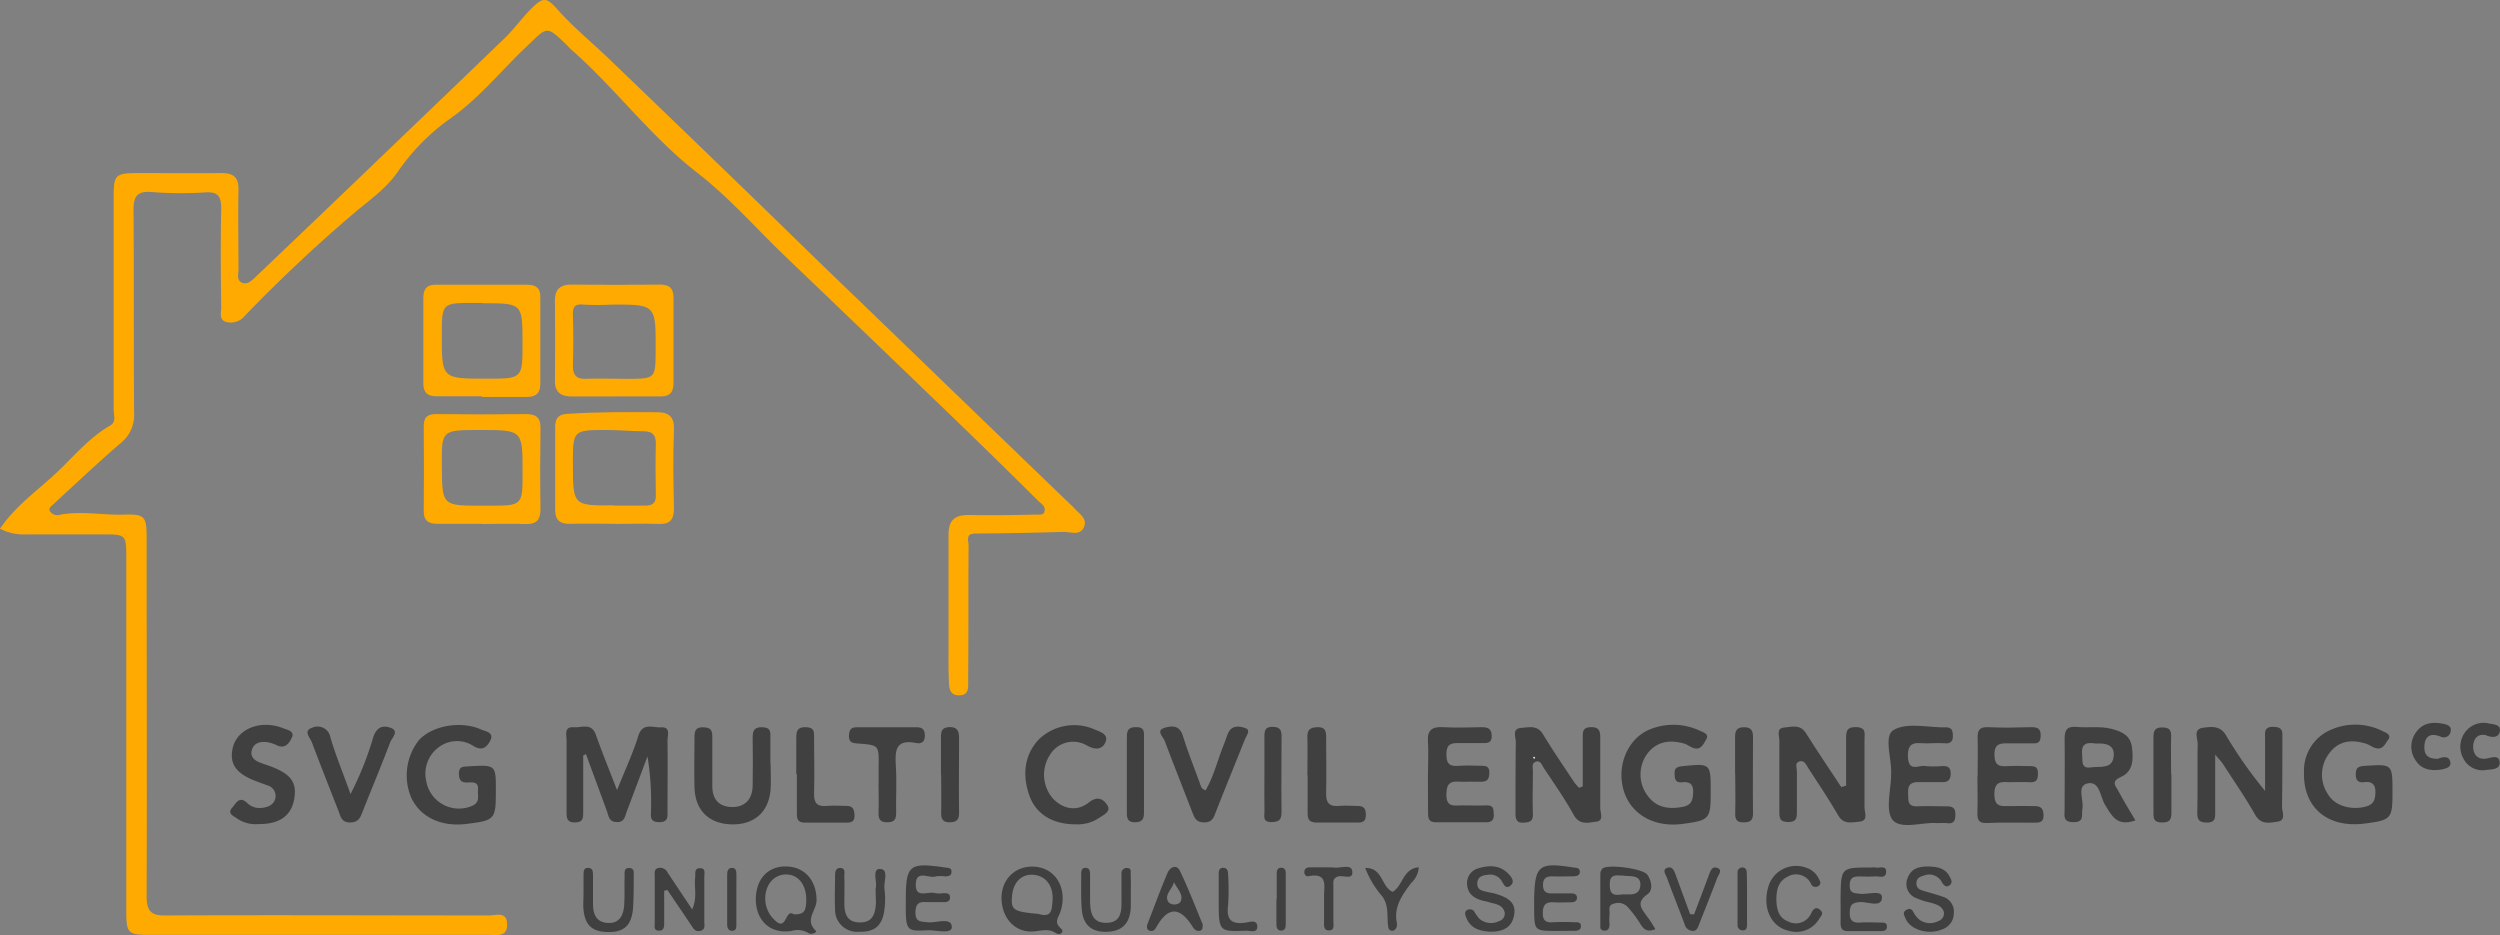 <svg id="Layer_1" data-name="Layer 1" xmlns="http://www.w3.org/2000/svg" viewBox="0 0 383.44 143.47"><rect x="0" y="0" width="383.44" height="143.47" fill="#808080" stroke="none"/><title>logo</title><path d="M93.24,446.58c2.56-3.77,6.23-6.17,9.28-9.17,2.4-2.35,4.64-4.93,7.62-6.66,1-.54.52-1.67.53-2.53q0-16.25,0-32.49c0-3.41.24-3.68,3.71-3.7,4.25,0,8.5.06,12.75,0,1.91,0,2.73.62,2.69,2.59-.08,4.07,0,8.15,0,12.22,0,.71-.33,1.61.51,2s1.55-.34,2.13-.89q10.14-9.66,20.23-19.35c6-5.76,12-11.5,18-17.3,1.47-1.43,2.68-3.14,4.14-4.58,1.87-1.86,2.36-1.52,4.07.39,2.36,2.64,5.14,4.9,7.7,7.36q11.79,11.32,23.53,22.69c5,4.87,10,9.76,15.09,14.63q16.13,15.58,32.27,31.14a4,4,0,0,1,.37.34c.75.94,2.25,1.7,1.63,3.08s-2.07.69-3.17.72c-4.49.13-9,.23-13.47.25-1.66,0-1,1.21-1.05,1.92-.06,6.49,0,13-.06,19.49,0,.59,0,1.17,0,1.75,0,.95-.21,1.63-1.35,1.66s-1.52-.69-1.58-1.56c-.11-1.74-.09-3.49-.09-5.24,0-5.92,0-11.83,0-17.75,0-2.44,1-3.17,3.41-3.11,3.39.07,6.79,0,10.19-.07.4,0,.92.09,1.09-.38.33-.94-.58-1.33-1-1.79q-8.06-8-16.21-15.81-11.28-10.87-22.61-21.71c-4.41-4.24-8.49-8.91-13.3-12.65C193,386.44,187.62,379,180.75,373c-.18-.16-.34-.37-.51-.54-3.32-3.2-3-2.88-6.29.22-3.83,3.63-7.13,7.78-11.53,10.91a32.63,32.63,0,0,0-8.13,8.19c-1.59,2.34-4,4.15-6.28,6a231.75,231.75,0,0,0-17.19,16.12,2.8,2.8,0,0,1-2.78,1c-1.29-.29-.86-1.49-.87-2.3-.07-5-.11-10,0-15,0-1.81-.31-2.75-2.46-2.6a56.65,56.65,0,0,1-8.24-.06c-2.33-.18-2.77.81-2.75,2.89.08,10.33,0,20.66.09,31a5.52,5.52,0,0,1-2.14,4.69c-3.55,3.05-6.94,6.29-10.41,9.45-.35.31-.6.62-.32,1a1.42,1.42,0,0,0,1.58.45c3.23-.58,6.46.09,9.68,0s3.53.21,3.53,3.54c0,18.33.06,36.66,0,55,0,2.36.77,3,3,2.94,16.5-.08,33,0,49.5,0,1.07,0,2.79-.71,2.79,1.4,0,1.94-1.53,1.58-2.73,1.58H116c-3.08,0-3.39-.33-3.39-3.49q0-27.12,0-54.24c0-3.7,0-3.7-3.8-3.7s-7.66,0-11.5,0A7.87,7.87,0,0,1,93.24,446.58Z" transform="translate(-93.24 -365.49)" style="fill:#fa0"/><path d="M187.73,426.3c-2.24,0-4.49,0-6.74,0-1.72,0-2.66-.61-2.64-2.46q.06-6.12,0-12.23c0-1.85.91-2.49,2.63-2.47q6.73.06,13.48,0c1.5,0,2.09.61,2.08,2.08,0,4.33,0,8.65,0,13,0,1.51-.63,2.1-2.09,2.07-2.25,0-4.49,0-6.74,0ZM187,412.21a39.77,39.77,0,0,1-4.23,0c-1.36-.15-1.7.32-1.66,1.6.08,2.57.08,5.15,0,7.72,0,1.5.51,2.12,2,2.06,2.07-.07,4.15,0,6.23,0,4.45,0,4.45,0,4.46-4.47C193.83,412.19,193.83,412.19,187,412.21Z" transform="translate(-93.24 -365.49)" style="fill:#fa0"/><path d="M187.5,445.83c-2.25,0-4.5-.06-6.75,0-1.55.06-2.36-.5-2.36-2.11,0-4.24,0-8.49,0-12.74,0-1.05.29-1.89,1.67-2,4.66-.33,9.32-.29,14-.26,1.8,0,2.64.72,2.55,2.74-.17,4-.08,8,0,12,0,1.67-.56,2.46-2.33,2.39-2.24-.09-4.49,0-6.74,0Zm-.09-2.79c1.58,0,3.16,0,4.75,0,1.12,0,1.69-.34,1.67-1.56-.05-2.66-.06-5.33,0-8,0-1.28-.53-1.81-1.75-1.84-1.92,0-3.82-.19-5.74-.2-5.23,0-5.23,0-5.23,5.21C181.12,443.05,181.12,443.05,187.41,443Z" transform="translate(-93.24 -365.49)" style="fill:#fa0"/><path d="M167.17,426.27c-2.33,0-4.66,0-7,0-1.37,0-2-.58-2-1.94,0-4.41,0-8.81,0-13.22,0-1.34.6-2,2-1.95,4.66,0,9.31,0,14,0,1.34,0,2,.59,1.94,2q0,6.6,0,13.21c0,1.38-.63,2-2,2-2.33,0-4.65,0-7,0Zm.09-14.32H166c-5,0-5,0-5,5,0,6.62,0,6.62,6.87,6.62,5.52,0,5.52,0,5.51-5.46C173.38,412,173.38,412,167.26,412Z" transform="translate(-93.24 -365.49)" style="fill:#fa0"/><path d="M167.09,445.83c-2.25,0-4.5,0-6.74,0-1.46,0-2.14-.51-2.12-2q.06-6.49,0-13c0-1.42.63-1.85,2-1.83q6.87.09,13.73,0c1.64,0,2.21.66,2.18,2.24-.06,4.08-.07,8.16,0,12.24,0,1.72-.56,2.44-2.3,2.38-2.24-.08-4.49,0-6.74,0Zm.07-2.78h1c5.24,0,5.24,0,5.23-5.2,0-6.41,0-6.41-6.56-6.41-5.88,0-5.88,0-5.82,5.61C161.06,443.05,161.06,443.05,167.16,443.05Z" transform="translate(-93.24 -365.49)" style="fill:#fa0"/><path d="M182.69,481.37c0,2.92,0,5.83,0,8.74,0,1-.11,1.51-1.31,1.52s-1.24-.73-1.24-1.6c0-3.66,0-7.33,0-11,0-.81-.44-2.1,1.1-2,1.18.11,2.72-.75,3.39,1.16.94,2.65,2,5.25,3.25,8.49,1.25-3.14,2.44-5.66,3.25-8.29.67-2.16,2.26-1.26,3.49-1.34,1.53-.1,1,1.24,1,2,.05,3.58,0,7.16,0,10.75,0,.92.16,1.81-1.32,1.79s-1.21-1-1.21-1.88a43.35,43.35,0,0,0-.54-8.21c-1.06,2.82-2.11,5.64-3.18,8.46-.28.74-.34,1.66-1.54,1.62s-1.22-.89-1.5-1.66c-1.06-2.93-2.15-5.85-3.22-8.77Z" transform="translate(-93.24 -365.49)" style="fill:#404040"/><path d="M433,481.22c0,3.44,0,6.13,0,8.82,0,.92,0,1.61-1.26,1.61s-1.52-.47-1.49-1.64c.08-3.49,0-7,.06-10.48,0-.82-.75-2.21.85-2.42,1.27-.17,2.59-.36,3.49,1.15a67.39,67.39,0,0,0,6,8.54c0-2.66,0-5.32,0-8,0-.87-.24-1.86,1.29-1.83s1.36.84,1.36,1.81c0,3.49,0,7-.05,10.47,0,.77.67,2.06-.68,2.26s-2.57.5-3.47-1.1c-1.51-2.66-3.27-5.19-4.93-7.77C434,482.36,433.71,482.1,433,481.22Z" transform="translate(-93.24 -365.49)" style="fill:#404040"/><path d="M376.39,486c0-2.38,0-4.76,0-7.14,0-1.11,0-1.9,1.56-1.85s1.26,1,1.26,1.84c0,3.49,0,7,0,10.48,0,.76.65,2.05-.77,2.18-1.13.1-2.44.52-3.29-1-1.41-2.45-3-4.79-4.53-7.16-.33-.5-.63-1.34-1.4-1.08s-.37,1-.38,1.55c0,2.08,0,4.16,0,6.24,0,1-.16,1.52-1.34,1.51s-1.36-.48-1.35-1.49c0-3.66,0-7.32,0-11,0-.72-.52-1.89.72-2s2.47-.55,3.36.86c1.75,2.79,3.6,5.51,5.41,8.26Z" transform="translate(-93.24 -365.49)" style="fill:#404040"/><path d="M336,486.09c0-2.47,0-4.94,0-7.41,0-.88-.06-1.63,1.23-1.66s1.46.6,1.45,1.68c0,3.58,0,7.16,0,10.74,0,.71.61,1.92-.6,2.07s-2.57.6-3.48-1.05c-1.36-2.47-3-4.79-4.56-7.15-.3-.44-.49-1.22-1.22-1s-.46,1-.47,1.48c0,2.16-.09,4.33,0,6.49.05,1.18-.47,1.34-1.47,1.39s-1.2-.52-1.2-1.38c0-3.66,0-7.33.05-11,0-.76-.64-2.07.85-2.16,1.15-.08,2.46-.48,3.33,1,1.51,2.49,3.16,4.89,4.76,7.32a9.15,9.15,0,0,0,.77.88Zm-7.36-4.37-.14-.17-.16.14.21.18Z" transform="translate(-93.24 -365.49)" style="fill:#404040"/><path d="M169.29,486.91c0,4.27-.16,4.42-4.51,4.95-3.83.48-7-1-8.42-3.93A8.74,8.74,0,0,1,157.5,479c2.06-2.23,6.41-3,9.51-1.63.71.31,2.06.44,1.43,1.7-.46.91-1.16,1.7-2.57.85a4.62,4.62,0,0,0-5.38.21,5,5,0,0,0-1.89,5.08,5.09,5.09,0,0,0,7,3.9c1.36-.55.86-1.59.95-2.51.11-1.15-.7-1.14-1.46-1.1-1,.07-1.48-.25-1.46-1.4s.73-1,1.48-1.07C169.31,482.78,169.31,482.77,169.29,486.91Z" transform="translate(-93.24 -365.49)" style="fill:#404040"/><path d="M355.62,487c0,4.12-.18,4.31-4.33,4.86-4.4.58-8-1.52-9.05-5.24s.64-7.83,4-9.24a9.56,9.56,0,0,1,7.75.2c.56.24,1.41.52.95,1.3s-.85,1.77-2.07,1.3c-.46-.17-.87-.52-1.34-.65-2.16-.6-4.13-.37-5.61,1.53a5.39,5.39,0,0,0-.11,6.28c1.36,2,3.25,2.32,5.49,1.91,1.42-.26,1.59-1.1,1.63-2.31s-.58-1.58-1.66-1.47-1.18-.5-1.19-1.38.48-1,1.24-1.09C355.63,482.57,355.63,482.55,355.62,487Z" transform="translate(-93.24 -365.49)" style="fill:#404040"/><path d="M460.19,487c0,4.09-.18,4.28-4.32,4.81-5.68.71-9.43-2.51-9.25-7.92a6.79,6.79,0,0,1,3.75-6.3,9.35,9.35,0,0,1,8.42.09c.42.2,1.28.53.75,1.25s-.83,1.58-1.9,1.31c-.55-.14-1-.54-1.57-.7-2.16-.66-4.15-.45-5.58,1.49a5.37,5.37,0,0,0-.16,6.33c1.07,1.78,3.6,2.43,5.79,1.83,1.25-.34,1.43-1.12,1.45-2.23s-.51-1.65-1.66-1.51c-.92.12-1.36-.2-1.35-1.22s.42-1.2,1.34-1.27C460.19,482.68,460.19,482.64,460.19,487Z" transform="translate(-93.24 -365.49)" style="fill:#404040"/><path d="M420.76,491.32c-2.81,1-3.6-.68-4.65-2.37-.76-1.22-.8-3.75-2.72-3.3-1.69.4-.49,2.58-.76,3.94-.18.89.36,2-1.35,2s-1.38-1-1.38-2c0-3.58.05-7.15,0-10.73,0-1.36.32-2,1.81-1.88,1.82.18,3.65-.17,5.46.32,1.55.41,2.83,1,3.06,2.8s.22,3.72-1.68,4.55c-1.41.61-1,1.21-.49,2C418.9,488.22,419.79,489.7,420.76,491.32Zm-6.07-11.79c-1.23-.19-2.3-.13-2.1,1.66.1.95-.26,2.25,1.37,2,1.35-.21,3.38.36,3.48-1.87C417.52,479.65,416.1,479.46,414.69,479.53Z" transform="translate(-93.24 -365.49)" style="fill:#404040"/><path d="M396.56,484.49c0-1.91.06-3.83,0-5.74-.05-1.25.29-1.8,1.67-1.73,2.16.12,4.33.06,6.49,0,1,0,1.54.15,1.51,1.35s-.62,1.16-1.45,1.13c-1.16,0-2.33,0-3.49,0s-2.16-.06-2.15,1.73.83,1.84,2.12,1.76c1.08-.06,2.17,0,3.24,0s1.33.22,1.31,1.27-.45,1.26-1.37,1.2-2,0-3,0c-1.33-.06-2.31-.13-2.31,1.86s1.09,1.82,2.35,1.8,2.5,0,3.75,0c1.06,0,1.42.36,1.44,1.45s-.69,1.1-1.44,1.1c-2.41,0-4.83-.06-7.24.05-1.34.06-1.49-.56-1.46-1.65.06-1.82,0-3.66,0-5.49Z" transform="translate(-93.24 -365.49)" style="fill:#404040"/><path d="M312.25,484.43c0-1.74.12-3.5,0-5.23s.64-2.27,2.29-2.18c2,.11,4,.05,6,0,1.05,0,1.51.35,1.49,1.44s-.79,1-1.54,1c-1.08,0-2.16,0-3.24,0s-2.16-.13-2.17,1.68.75,1.9,2.1,1.8c1.07-.08,2.16,0,3.24,0,.74,0,1.27.09,1.25,1.07s-.32,1.4-1.29,1.38-2,0-3,0c-1.37-.09-2.26-.08-2.3,1.85-.05,2.09,1.09,1.8,2.34,1.78s2.5.06,3.74,0,1.14.6,1.19,1.41-.34,1.19-1.16,1.18c-2.58,0-5.16,0-7.73,0-1.06,0-1.2-.58-1.19-1.44C312.27,488.26,312.24,486.34,312.25,484.43Z" transform="translate(-93.24 -365.49)" style="fill:#404040"/><path d="M383.29,484.28c.16-2.36-1.21-5.9.4-6.83,2.06-1.2,5.3-.35,8-.4.74,0,1,.31,1.06,1s0,1.52-1.13,1.45-2,0-3,0c-1.35,0-2.82-.46-2.75,2s1.59,1.34,2.59,1.48a14.75,14.75,0,0,0,2.74,0c.8,0,1.22.23,1.23,1.13s-.35,1.37-1.3,1.34c-1.25,0-2.5,0-3.74,0s-1.54.63-1.49,1.71-.14,2.07,1.44,2,3,0,4.49,0c1,0,1.33.33,1.32,1.31s-.32,1.4-1.32,1.27c-.49-.06-1,0-1.49,0-2.36-.19-5.54,1.06-6.86-.54C382.39,489.66,383.29,486.6,383.29,484.28Z" transform="translate(-93.24 -365.49)" style="fill:#404040"/><path d="M211.43,482.62c0,1.33.09,2.67,0,4-.29,3.44-2.54,5.4-6,5.31s-5.57-2.15-5.67-5.63c-.08-2.57,0-5.15,0-7.73,0-1,.17-1.56,1.36-1.53s1.39.52,1.37,1.54c0,2.49,0,5,0,7.48,0,2,1,3.17,3,3.21s3.16-1.2,3.19-3.28q.06-3.62,0-7.23c0-1,.08-1.76,1.43-1.73s1.31.68,1.29,1.61c0,1.33,0,2.66,0,4Z" transform="translate(-93.24 -365.49)" style="fill:#404040"/><path d="M132.92,491.88a5.06,5.06,0,0,1-3.32-.85c-.54-.41-1.56-.74-.74-1.67.58-.65,1.1-1.89,2.32-.68a2.76,2.76,0,0,0,2.32.71c.95-.12,1.81-.52,2-1.58a1.71,1.71,0,0,0-1.3-1.88l-1.64-.61c-3.09-1.15-4.15-2.63-3.64-5.05.49-2.27,2.75-3.77,5.56-3.59a7.07,7.07,0,0,1,2.17.5c.64.25,1.79.44,1.38,1.37-.33.76-.95,1.87-2.29,1.27a5.41,5.41,0,0,0-1.64-.52c-.94-.08-1.89.12-2.22,1.18s.4,1.68,1.32,2c.46.19.94.33,1.4.5,3.3,1.2,4.25,2.53,3.74,5.2Q137.59,491.92,132.92,491.88Z" transform="translate(-93.24 -365.49)" style="fill:#404040"/><path d="M258.18,491.92c-3.45,0-6.06-1.53-7.08-4.47s-.87-6.09,1.51-8.59a7.8,7.8,0,0,1,8.33-1.57c.84.4,2.47.72,1.82,2.11-.54,1.15-1.68,1.11-2.95.35a4.16,4.16,0,0,0-5.49,1.45,5.59,5.59,0,0,0,.36,6.71c1.55,1.69,3.74,2.12,5.56.66,1.39-1.1,2.32-.46,2.87.48s-.67,1.46-1.37,1.94A5.94,5.94,0,0,1,258.18,491.92Z" transform="translate(-93.24 -365.49)" style="fill:#404040"/><path d="M147,487.28a48.76,48.76,0,0,0,3.5-8.76c.55-1.58,1.51-1.8,2.6-1.42,1.44.5.28,1.53,0,2.21-1.36,3.57-2.83,7.1-4.24,10.65-.34.86-.57,1.62-1.81,1.67-1.46.07-1.57-.94-1.92-1.83-1.36-3.48-2.74-6.95-4.05-10.44-.27-.72-1.38-1.77,0-2.24a2,2,0,0,1,2.84,1.48C144.75,481.43,145.9,484.16,147,487.28Z" transform="translate(-93.24 -365.49)" style="fill:#404040"/><path d="M278.16,486.71c1.3-2.28,1.89-4.87,2.89-7.29.23-.54.35-1.12.62-1.63.63-1.16,1.84-.91,2.64-.6s.09,1.14-.13,1.7c-1.46,3.7-3,7.38-4.44,11.08-.33.84-.51,1.67-1.79,1.66s-1.5-.68-1.85-1.59c-1.39-3.65-2.86-7.26-4.22-10.91-.22-.61-1.4-1.58-.06-2,.94-.3,2.29-.54,2.81,1.13.76,2.45,1.72,4.84,2.6,7.25C277.39,486,277.44,486.49,278.16,486.71Z" transform="translate(-93.24 -365.49)" style="fill:#404040"/><path d="M228,485.64c0-.84,0-1.67,0-2.5.06-3.36.06-3.39-3.15-3.61-.86-.06-1.44-.14-1.4-1.22s.45-1.29,1.39-1.28c3,0,6,0,9,0,.83,0,1.21.32,1.25,1.15.06,1-.44,1.46-1.34,1.27-3.09-.64-3.27,1.08-3.11,3.46s0,4.82.05,7.23c0,1-.24,1.46-1.37,1.47s-1.37-.52-1.33-1.51c.06-1.5,0-3,0-4.49Z" transform="translate(-93.24 -365.49)" style="fill:#404040"/><path d="M293.76,484.38c0-1.91.05-3.82,0-5.74-.05-1.19.39-1.6,1.58-1.62s1.31.66,1.3,1.59c0,2.83.06,5.66,0,8.49-.06,1.52.46,2.13,2,2,.9-.09,1.83,0,2.74,0s1.33.26,1.35,1.28-.35,1.29-1.29,1.27c-2.08,0-4.16,0-6.23,0-1.14,0-1.43-.46-1.41-1.49,0-1.91,0-3.82,0-5.74Z" transform="translate(-93.24 -365.49)" style="fill:#404040"/><path d="M215.37,484.22c0-1.83,0-3.65,0-5.48,0-1.05.11-1.74,1.44-1.72s1.3.7,1.29,1.62c0,2.82.08,5.65,0,8.46-.05,1.53.42,2.15,2,2,1-.1,2,0,3,0s1.15.57,1.2,1.4-.3,1.17-1.15,1.16c-2.16,0-4.32,0-6.47,0-1.06,0-1.23-.54-1.22-1.4,0-2,0-4,0-6Z" transform="translate(-93.24 -365.49)" style="fill:#404040"/><path d="M209.16,503.49c0-3.08,1.74-5.09,4.53-5.11,2.94,0,4.79,2.11,4.79,5.2,0,1.54-1.9,3-.09,4.69.21.2-.68.64-1.12.35a3.19,3.19,0,0,0-2.58-.36C211.49,508.81,209.22,506.79,209.16,503.49Zm5.86,2.24c1.5,0,1.86-.38,1.88-2.26,0-2.24-1.18-3.81-3-3.86s-3.24,1.41-3.29,3.59a4.48,4.48,0,0,0,1.53,3.48C213.92,508.41,213.66,504.75,215,505.73Z" transform="translate(-93.24 -365.49)" style="fill:#404040"/><path d="M195.11,502.11V507c0,.59,0,1.26-.82,1.23s-.63-.65-.63-1.13q0-3.61,0-7.25c0-.47-.12-1.05.54-1.23a1.27,1.27,0,0,1,1.44.71l3.76,5.64c.83-1.83.28-3.38.46-4.85.08-.6-.21-1.53.81-1.47.84,0,.59.87.59,1.4,0,2.24,0,4.49,0,6.74,0,.56.22,1.25-.57,1.46s-1.06-.28-1.4-.8c-1.22-1.83-2.46-3.64-3.69-5.46Z" transform="translate(-93.24 -365.49)" style="fill:#404040"/><path d="M321.81,508.39c-1.6-.09-3-.48-3.66-2.11-.17-.44-.42-1,.24-1.27a.83.83,0,0,1,1.05.42,5.63,5.63,0,0,0,.73,1,2.74,2.74,0,0,0,3,.33,1.17,1.17,0,0,0,.84-1.37c-.28-1.05-1.23-1.24-2.13-1.44-.24-.06-.47-.17-.72-.21-1.5-.28-2.79-.91-2.9-2.59a2.32,2.32,0,0,1,1.71-2.48c1.66-.49,3.29-.54,4.62.84.47.49,1,1.17.4,1.74-.77.74-1.1-.09-1.44-.66a2.06,2.06,0,0,0-2.15-.92c-.79.07-1.52.29-1.58,1.24s.56,1.15,1.24,1.32,1.14.21,1.69.38c1.6.5,3.09,1.22,2.72,3.24S323.62,508.4,321.81,508.39Z" transform="translate(-93.24 -365.49)" style="fill:#404040"/><path d="M251.56,498.4c3.48,0,5.52,3.26,4.33,6.93-.28.86-1.09,1.59.08,2.57.58.49-.11,1.15-.77.71-1.12-.76-2.19-.37-3.34-.27-2.73.26-4.79-1.74-5-4.7S248.65,498.4,251.56,498.4Zm.94,7.26c2.12.68,2.05-.77,2.16-1.83.25-2.36-.94-4-2.9-4.17-1.81-.16-3.11,1.11-3.3,3.24S248.6,505.33,252.5,505.66Z" transform="translate(-93.24 -365.49)" style="fill:#404040"/><path d="M347.14,508c-1.35.56-1.86-.07-2.39-.93a17.3,17.3,0,0,0-1.95-2.56,2,2,0,0,0-2.11-.39c-.91.23-.49,1.09-.59,1.67a10.71,10.71,0,0,0,0,1.5c0,.56-.22,1-.86.93s-.55-.54-.55-.94c0-2.57,0-5.15,0-7.72a1.23,1.23,0,0,1,.34-.86c.84-.71,6.16,0,6.85.93s.94,2.37.07,3c-2,1.38-.76,2.39,0,3.56C346.35,506.68,346.68,507.24,347.14,508Zm-5-8.22c-1,0-2-.3-2,1.34,0,1.31.36,1.76,1.68,1.58,1.16-.15,2.78.39,3-1.29C345,499.5,343.21,500,342.12,499.77Z" transform="translate(-93.24 -365.49)" style="fill:#404040"/><path d="M389.09,498.39c1.28.05,2.5.25,3.17,1.53.23.42.54.95,0,1.35s-.89,0-1.17-.45a2.19,2.19,0,0,0-2.75-1.05c-.58.17-1.1.35-1.16,1.09s.36,1.05,1,1.24c1,.32,2.07.57,3.08.94a2.38,2.38,0,0,1,1.65,2.51,2.61,2.61,0,0,1-1.75,2.47c-2.1.91-4.91.11-5.64-1.63-.18-.43-.55-.94.06-1.31s.9-.15,1.2.42a3.36,3.36,0,0,0,.94,1.11,2.74,2.74,0,0,0,2.83.14,1.22,1.22,0,0,0,.83-1.38c-.3-1-1.26-1.2-2.13-1.46a11.18,11.18,0,0,1-2.35-.78,2.3,2.3,0,0,1-1.06-3C386.38,498.63,387.68,498.37,389.09,498.39Z" transform="translate(-93.24 -365.49)" style="fill:#404040"/><path d="M332.06,508.27c-3.49,0-3.49,0-3.52-3.38,0-.5,0-1,0-1.49.1-5.19.73-5.7,6-4.86.41.07.92,0,1,.54.09.68-.47.8-1,.82-1.08,0-2.17.05-3.25,0-.92,0-1.37.32-1.39,1.29s.42,1.34,1.34,1.33,2,0,3,0c.44,0,.87.14.87.65s-.38.7-.84.71c-.92,0-1.84.06-2.75,0-1.14-.06-1.62.35-1.65,1.56s.43,1.6,1.59,1.5a32,32,0,0,1,3.25,0c.47,0,1.09-.06,1,.71-.06.49-.49.6-.94.6Z" transform="translate(-93.24 -365.49)" style="fill:#404040"/><path d="M359.36,484.26c0-1.9,0-3.81,0-5.72,0-1,.27-1.51,1.4-1.51s1.35.58,1.35,1.55c0,3.9-.05,7.8,0,11.69,0,1.19-.55,1.35-1.53,1.35s-1.22-.48-1.2-1.39c.06-2,0-4,0-6Z" transform="translate(-93.24 -365.49)" style="fill:#404040"/><path d="M375.54,503.24c.06-4.7.06-4.7,4.64-4.69a3.14,3.14,0,0,1,.75,0c.57.12,1.57-.37,1.6.6,0,1.2-1.08.7-1.73.76a20.94,20.94,0,0,1-2.24,0c-.89,0-1.59.07-1.62,1.31s.58,1.24,1.52,1.35c1.22.15,3.49-.65,3.43.59-.08,1.65-2.25.57-3.47.69s-1.45.53-1.47,1.66.46,1.56,1.59,1.48,2.16,0,3.24,0c.4,0,.87,0,.87.59s-.35.7-.81.71c-1.75,0-3.49,0-5.24,0-.92,0-1.07-.55-1.06-1.31C375.56,505.73,375.54,504.48,375.54,503.24Z" transform="translate(-93.24 -365.49)" style="fill:#404040"/><path d="M365.69,503.24c0,1.55.27,3,1.81,3.58a2.56,2.56,0,0,0,3.56-1.32c.31-.62.74-1,1.35-.45s.14.91-.12,1.32a4.07,4.07,0,0,1-4.74,1.87c-2.66-.61-4-3.48-3.13-6.6a4.43,4.43,0,0,1,5.87-3.05,3.22,3.22,0,0,1,1.86,1.57c.18.38.48.78.12,1.12a.76.76,0,0,1-1.26-.22,2.53,2.53,0,0,0-3.6-1.1C366,500.64,365.74,501.92,365.69,503.24Z" transform="translate(-93.24 -365.49)" style="fill:#404040"/><path d="M232.17,503.46c0-5.31.54-5.72,6-4.92.49.07,1.08,0,1,.74,0,.5-.49.62-.92.63a5.25,5.25,0,0,0-1.49,0c-1,.38-3-1.1-3.06,1.2s1.92,1,3,1.37a4.25,4.25,0,0,0,1.24,0c.51,0,1.07,0,1,.75,0,.49-.45.63-.91.63-.83,0-1.67,0-2.5,0-1.12-.08-1.85,0-1.88,1.52s.75,1.43,1.82,1.56c1.34.17,3.66-.85,3.75.69.07,1.21-2.4.49-3.71.54C232.14,508.35,232.14,508.26,232.17,503.46Z" transform="translate(-93.24 -365.49)" style="fill:#404040"/><path d="M277.7,507.25c0,.57,0,.89-.44,1-.57.1-.86-.23-1.15-.7q-2.85-4.5-5.43,0c-.28.49-.53.87-1.1.69s-.46-.76-.27-1.23c1-2.55,1.92-5.11,3-7.63.38-.91,1.38-1.37,1.89-.34C275.51,501.74,276.59,504.61,277.7,507.25Zm-4.41-6.47c-.19,1.11-1.6,1.92-.82,3.1a1.34,1.34,0,0,0,1.78,0C274.9,502.76,273.8,501.85,273.29,500.78Z" transform="translate(-93.24 -365.49)" style="fill:#404040"/><path d="M182.74,502.34c0-.91,0-1.83,0-2.74,0-.5.06-1.07.76-1s.68.6.69,1.1c0,1.5,0,3,0,4.48s.48,2.78,2.29,2.87,2.4-1.23,2.5-2.75,0-3,.06-4.47c0-.55-.13-1.29.79-1.21.71.06.61.68.61,1.15,0,1.66,0,3.32-.1,5-.23,2.71-1.43,3.75-4,3.67s-3.54-1.31-3.65-4.06C182.71,503.67,182.74,503,182.74,502.34Z" transform="translate(-93.24 -365.49)" style="fill:#404040"/><path d="M266.68,502.32c0,.75,0,1.5,0,2.25-.1,2.5-1.29,3.75-3.63,3.83s-3.72-1-3.9-3.5c-.13-1.73-.07-3.48-.08-5.23,0-.49,0-1.09.68-1.07s.67.61.68,1.09c0,1.33,0,2.67,0,4,.05,1.65.23,3.32,2.43,3.34s2.42-1.57,2.39-3.28c0-1.41,0-2.83,0-4.24a.8.8,0,0,1,.95-.88c.61.06.45.6.46,1C266.71,500.49,266.68,501.41,266.68,502.32Z" transform="translate(-93.24 -365.49)" style="fill:#404040"/><path d="M227.54,501.77c.31-.9-.62-3,.63-3,1.5,0,.55,2,.73,3.11a11.52,11.52,0,0,1,0,3c-.27,2.55-1.46,3.59-3.91,3.52a3.38,3.38,0,0,1-3.67-3.54c-.09-1.66,0-3.33,0-5,0-.61.05-1.28.85-1.24s.55.87.57,1.35c.05,1.34,0,2.67,0,4,0,1.68.4,3,2.42,3s2.34-1.47,2.43-3C227.58,503.31,227.54,502.64,227.54,501.77Z" transform="translate(-93.24 -365.49)" style="fill:#404040"/><path d="M287.17,484.48c0-2,0-4,0-6,0-1,.14-1.55,1.35-1.51s1.29.7,1.28,1.61c0,3.81-.06,7.61,0,11.42,0,1.18-.32,1.56-1.53,1.58-1.46,0-1.07-.95-1.09-1.68C287.14,488.12,287.17,486.3,287.17,484.48Z" transform="translate(-93.24 -365.49)" style="fill:#404040"/><path d="M426.28,484.24c0,2,0,4,0,6,0,1.12-.44,1.42-1.48,1.4s-1.28-.43-1.27-1.35c0-3.9,0-7.8,0-11.69,0-.94.14-1.55,1.34-1.54s1.4.48,1.37,1.49c-.06,1.91,0,3.81,0,5.72Z" transform="translate(-93.24 -365.49)" style="fill:#404040"/><path d="M266.07,484.29c0-1.83,0-3.66,0-5.49,0-1,0-1.78,1.38-1.79s1.25.75,1.25,1.62c0,3.83,0,7.66,0,11.48,0,1-.25,1.49-1.39,1.5s-1.26-.67-1.24-1.58c0-1.91,0-3.83,0-5.74Z" transform="translate(-93.24 -365.49)" style="fill:#404040"/><path d="M353.07,505.74c.76-2,1.52-4,2.26-6,.24-.63.47-1.45,1.31-1.13s.2,1,0,1.49c-.9,2.41-1.87,4.78-2.8,7.17-.18.48-.36,1-.95,1a1.32,1.32,0,0,1-1.26-1c-.9-2.4-1.85-4.78-2.74-7.19-.17-.47-.75-1.17.05-1.48s1.09.46,1.32,1.1c.73,2,1.47,4,2.2,6Z" transform="translate(-93.24 -365.49)" style="fill:#404040"/><path d="M237.56,484.37c0-1.91,0-3.81,0-5.72,0-.93.07-1.59,1.28-1.64s1.51.6,1.5,1.68c0,3.81-.06,7.63,0,11.45,0,1.06-.34,1.45-1.43,1.47s-1.34-.54-1.32-1.51c.05-1.91,0-3.82,0-5.73Z" transform="translate(-93.24 -365.49)" style="fill:#404040"/><path d="M474.5,478.24c-1.17-.24-1.9.47-1.93,1.72s.72,2.11,2.05,1.87c.85-.16,1.87-.59,2,.53s-1.13,1.14-2,1.21a3.26,3.26,0,0,1-3.55-1.73,3.72,3.72,0,0,1,.23-4,3.5,3.5,0,0,1,3.75-1.37c.68.12,1.76.17,1.62,1.13S475.62,478.75,474.5,478.24Z" transform="translate(-93.24 -365.49)" style="fill:#404040"/><path d="M306.84,502.28c1.59-.92,1.54-3.56,4-3.77a3.46,3.46,0,0,1-1.14,2.38c-1.34,1.82-2.7,3.59-2.23,6.08.09.49,0,1.06-.54,1.25a.58.58,0,0,1-.75-.46c-.29-1.59.17-3.27-.93-4.79a14.61,14.61,0,0,1-2.62-4.35C305.34,498.52,305.1,501.56,306.84,502.28Z" transform="translate(-93.24 -365.49)" style="fill:#404040"/><path d="M467.15,481.88c1.06-.45,1.74-.32,1.91.48s-.67,1-1.27,1.14c-1.54.25-3.05.11-4-1.31a3.72,3.72,0,0,1,.06-4.45c1-1.38,2.49-1.55,4-1.26.62.12,1.46.31,1.26,1.19a1.06,1.06,0,0,1-1.54.8c-1.59-.64-2.46-.05-2.49,1.6S466.2,481.86,467.15,481.88Z" transform="translate(-93.24 -365.49)" style="fill:#404040"/><path d="M297,498.54a3.65,3.65,0,0,1,.74,0c1,.19,2.7-.59,2.89.49.28,1.57-1.44.6-2.23.91s-.65.86-.65,1.4c0,1.82,0,3.64,0,5.46,0,.53.22,1.34-.6,1.39-1,.05-.82-.84-.83-1.47,0-1.15,0-2.32,0-3.47-.1-1.6.82-4-2.41-3.37-.38.07-.61-.27-.62-.62,0-.51.34-.73.78-.74,1,0,2,0,3,0Z" transform="translate(-93.24 -365.49)" style="fill:#404040"/><path d="M280.16,503.4c0-1.24,0-2.48,0-3.72,0-.49,0-1.09.67-1.09s.77.52.77,1.05a35.23,35.23,0,0,1,0,4.71c-.29,2.23.53,2.95,2.68,2.65.59-.08,1.77-.53,1.8.58s-1.14.63-1.76.66C280.16,508.4,280.16,508.38,280.16,503.4Z" transform="translate(-93.24 -365.49)" style="fill:#404040"/><path d="M289.06,503.43c0-1.33,0-2.66,0-4,0-.45.11-.84.65-.85s.73.32.73.79q0,4,0,8c0,.46-.19.85-.68.85-.66,0-.75-.51-.75-1.05v-3.74Z" transform="translate(-93.24 -365.49)" style="fill:#404040"/><path d="M206.18,503.25c0,1.33,0,2.66,0,4,0,.39.05.91-.52,1s-.89-.35-.89-.91q0-3.87,0-7.73c0-.53.14-1.05.81-1,.51,0,.6.5.61.93C206.19,500.76,206.18,502,206.18,503.25Z" transform="translate(-93.24 -365.49)" style="fill:#404040"/><path d="M361.19,503.18q0,2,0,4c0,.49,0,1.06-.73,1a.77.77,0,0,1-.72-.85c0-2.66,0-5.32,0-8a.72.72,0,0,1,.76-.79c.52,0,.65.43.65.87C361.2,500.68,361.19,501.93,361.19,503.18Z" transform="translate(-93.24 -365.49)" style="fill:#404040"/><path d="M328.68,481.72l-.09.15-.21-.18.16-.14Z" transform="translate(-93.24 -365.49)" style="fill:#fdfdfd"/></svg>